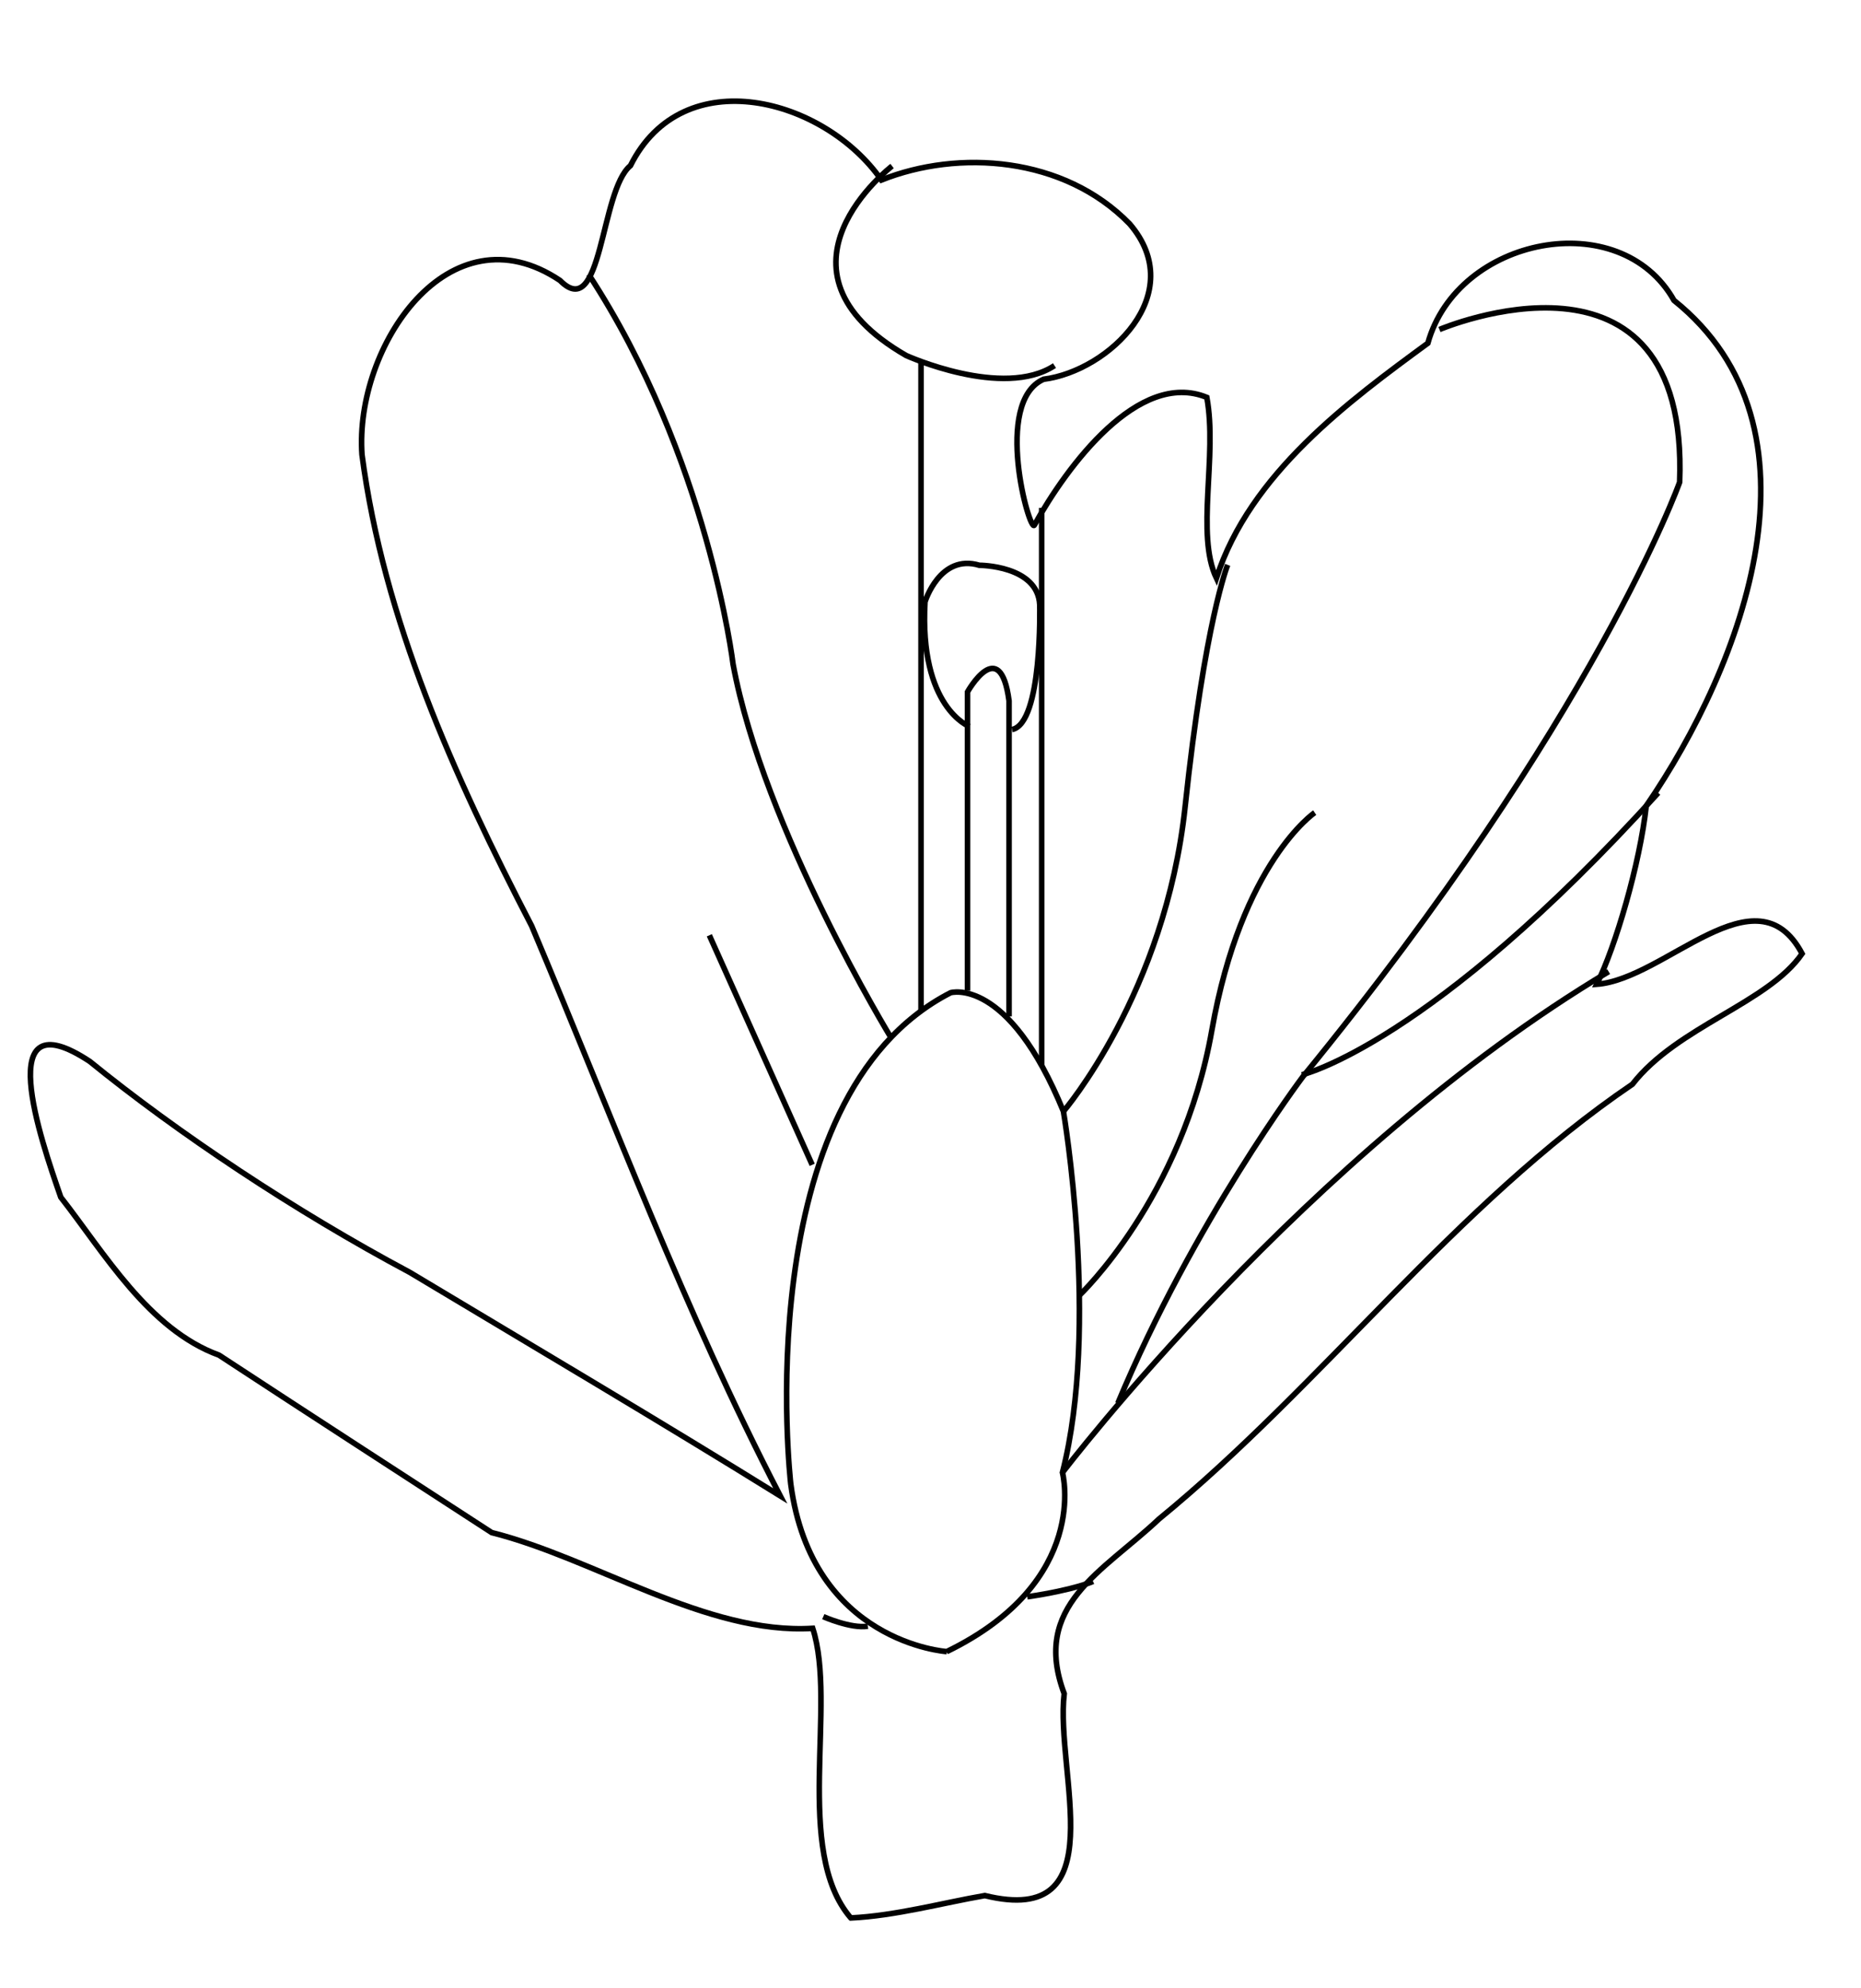 <svg xmlns="http://www.w3.org/2000/svg" viewBox="0 0 44 47" id="svg6935"><g id="layer1" transform="translate(0 -250)"><g transform="translate(-451.465 -134.02)" id="F1" stroke-width=".132"><g id="flowerDevelopmentPart1" transform="matrix(.276 0 0 .276 325.24 599.345)" stroke-width=".479"><path fill="none" style="ll-opacity:1" d="M530.217-615.904c-4.938-5.748-1.15-18.334-3.259-24.801-9.096.562-18.704-5.997-27.501-8.201-7.609-4.943-15.534-10.068-23.358-15.197-6.039-2.199-9.855-8.796-13.554-13.523-1.743-5.002-5.959-17.215 2.487-11.629 7.511 6.108 17.549 12.808 27.419 18.069 10.794 6.47 21.484 12.787 31.724 19.137-8.195-15.792-14.211-32.019-21.293-48.811-6.677-12.883-12.687-26.254-14.536-40.366-.651-9.257 7.459-21.28 16.96-14.92 3.661 3.702 3.427-7.69 6.037-9.83 4.513-9.053 16.64-5.765 21.499 1.23 6.577-2.632 15.632-2.034 21.264 3.757 5.121 5.954-1.76 12.601-7.374 13.308-4.356 1.94-1.185 13.203-.788 12.491 2.813-5.079 8.942-13.326 14.773-10.94.928 5.016-.967 11.711.821 15.486 2.859-8.949 11.423-15.218 18.113-20.125 2.543-9.129 16.465-11.869 21.087-3.667 13.602 10.905 5.935 31.191-2.379 43.291-.534 4.932-2.634 12.072-4.238 15.28 5.87-.438 13.668-10.026 17.59-2.621-2.922 4.234-10.693 6.239-14.537 11.181-15.206 10.324-26.545 25.777-40.555 37.237-4.803 4.532-10.959 7.39-8.118 14.957-.793 6.787 4.461 20.062-6.801 17.293-3.634.629-7.663 1.734-11.481 1.915z" id="path7754-4" stroke="#000"/></g><g id="g1810"><path d="M473.849 423.06s-3.19-.207-3.688-3.962c0 0-1.059-9.134 3.781-11.613 0 0 1.356-.398 2.666 2.806 0 0 .865 5.075-.023 8.536 0 0 .678 2.572-2.736 4.233z" id="path1744" fill="none" stroke="#000"/><path d="M476.585 418.828s5.763-7.57 12.914-11.841" id="path1746" fill="none" stroke="#000"/><path d="M476.608 410.292s2.409-2.806 2.877-7.203c.468-4.397 1.006-5.717 1.006-5.717" id="path1748" fill="none" stroke="#000"/><path d="M485.498 391.809s5.913-2.518 5.679 3.609c0 0-1.988 5.589-8.91 14.055 0 0-2.572 3.414-4.373 7.717" id="path1750" fill="none" stroke="#000"/><path d="M482.244 409.426s3.031-.7 8.426-6.664" id="path1752" fill="none" stroke="#000"/><path d="M472.539 408.561s-3.017-4.934-3.742-8.84c0 0-.585-4.888-3.414-9.214" id="path1754" fill="none" stroke="#000"/><path d="M477.308 421.401s-.43.198-1.554.364" id="path1756" fill="none" stroke="#000"/><path d="M470.93 422.234s.656.291 1.053.225" id="path1758" fill="none" stroke="#000"/><path d="M472.557 387.945s-3.198 2.445.333 4.479c0 0 2.29 1.037 3.507.238" id="path1760" fill="none" stroke="#000"/><path d="M473.241 392.588v15.341" id="path1764" fill="none" stroke="#000"/><path d="M476.094 396.026v13.19" id="path1766" fill="none" stroke="#000"/><path d="M474.34 407.439v-7.063s.772-1.38.982.21v7.46" id="path1768" fill="none" stroke="#000"/><path d="M474.387 401.194s-1.193-.444-1.052-2.947c0 0 .351-1.146 1.286-.865 0 0 1.38 0 1.427.935 0 0 .07 2.806-.655 2.947" id="path1772" fill="none" stroke="#000"/><path d="M476.983 414.641s2.432-2.292 3.134-6.267c.702-3.976 2.432-5.145 2.432-5.145" id="path1774" fill="none" stroke="#000"/><path d="M470.668 411.554l-2.432-5.426" id="path1776" fill="none" stroke="#000"/></g></g></g></svg>